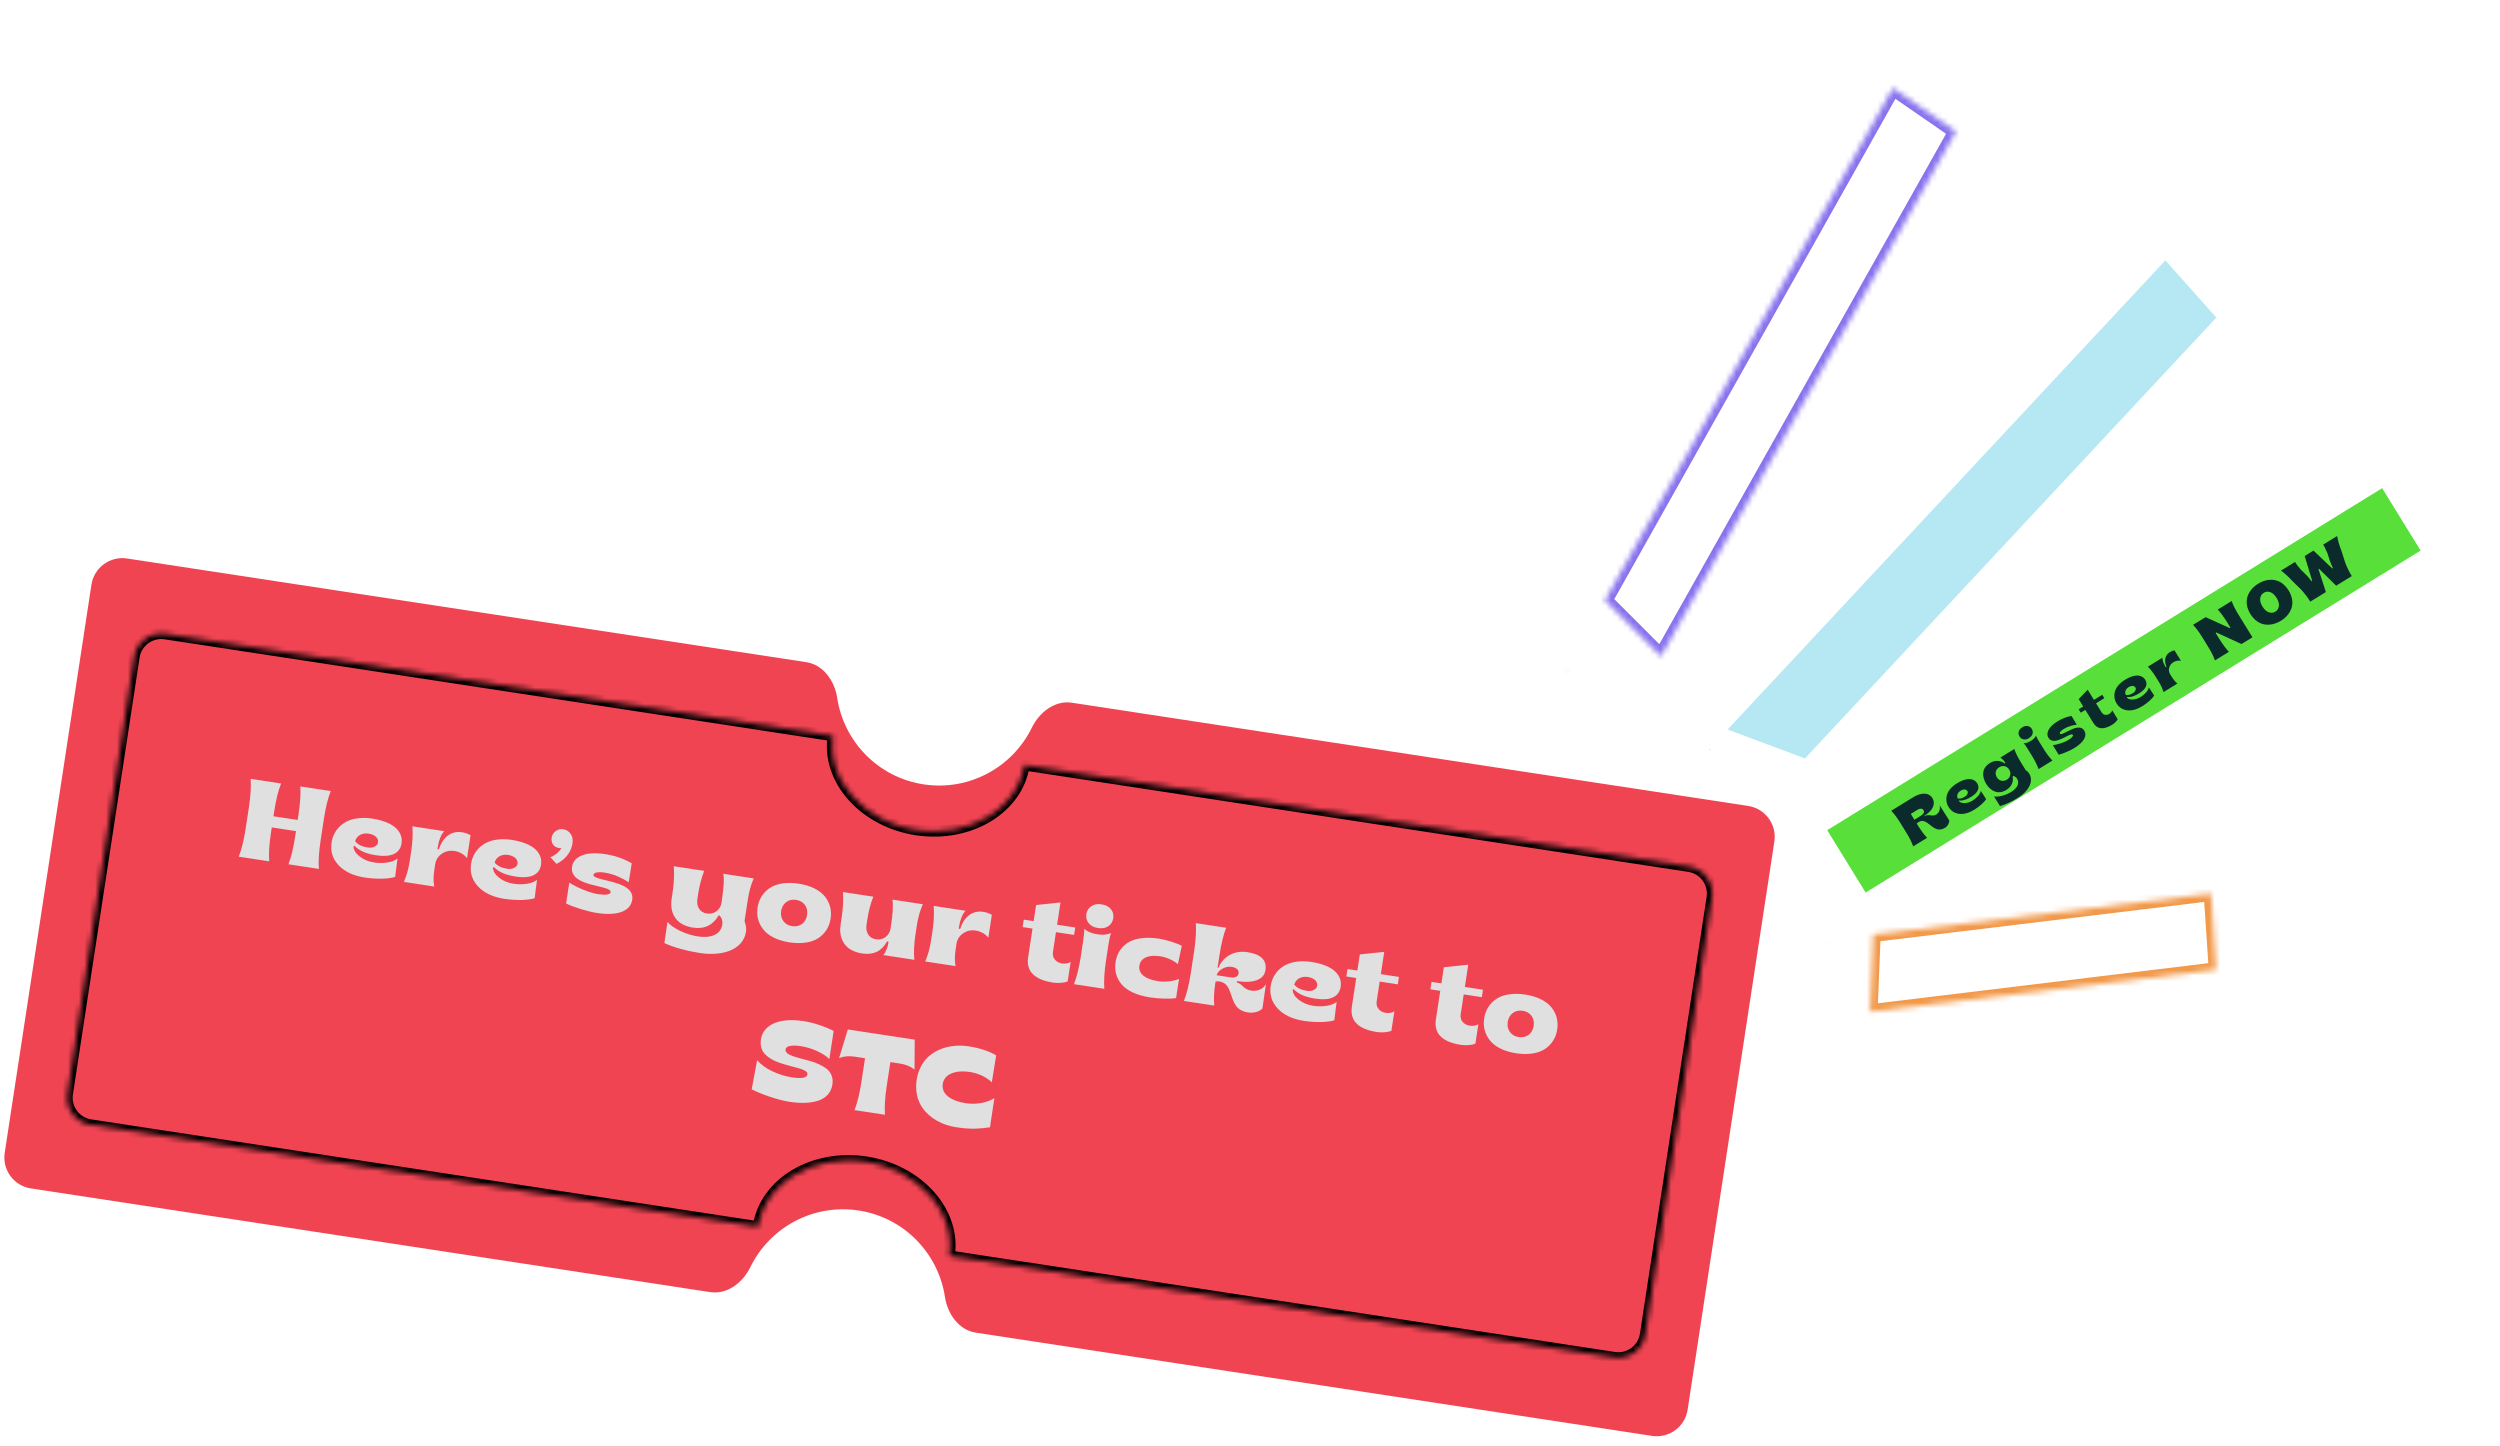<svg width="460" height="266" viewBox="0 0 460 266" fill="none" xmlns="http://www.w3.org/2000/svg">
<path fill-rule="evenodd" clip-rule="evenodd" d="M16.825 107.577C17.304 104.439 20.236 102.283 23.374 102.762L148.373 121.842C151.511 122.321 153.572 125.297 154.05 128.435C155.267 136.42 161.537 143.038 169.942 144.321C178.348 145.604 186.307 141.158 189.85 133.9C191.243 131.048 194.098 128.821 197.236 129.3L321.667 148.294C324.805 148.772 326.96 151.705 326.481 154.843L310.524 259.387C310.045 262.525 307.112 264.681 303.975 264.202L179.543 245.208C176.405 244.729 174.344 241.753 173.866 238.615C172.649 230.63 166.379 224.013 157.973 222.729C149.567 221.446 141.609 225.892 138.065 233.15C136.672 236.003 133.818 238.229 130.68 237.75L5.682 218.67C2.544 218.191 0.388 215.259 0.867 212.121L16.825 107.577Z" fill="#F14453"/>
<mask id="path-2-inside-1_698:8100" fill="white">
<path fill-rule="evenodd" clip-rule="evenodd" d="M188.459 140.752C187.227 148.823 178.357 154.164 168.648 152.682C158.939 151.2 152.067 143.456 153.299 135.385C153.299 135.385 153.298 135.385 153.298 135.385L30.427 116.63C27.674 116.21 25.103 118.1 24.683 120.852L12.415 201.226C11.994 203.978 13.885 206.55 16.637 206.97L139.509 225.725C139.509 225.725 139.51 225.725 139.51 225.725C140.742 217.654 149.611 212.312 159.32 213.794C169.03 215.276 175.902 223.021 174.67 231.092C174.67 231.092 174.67 231.092 174.67 231.092L297.009 249.766C299.761 250.186 302.333 248.295 302.753 245.543L315.021 165.17C315.441 162.417 313.551 159.846 310.798 159.426L188.459 140.752C188.459 140.752 188.459 140.752 188.459 140.752Z"/>
</mask>
<path d="M168.495 153.687C178.577 155.226 188.121 149.697 189.463 140.905L187.454 140.599C186.332 147.949 178.138 153.103 168.801 151.678L168.495 153.687ZM152.294 135.232C150.952 144.023 158.412 152.148 168.495 153.687L168.801 151.678C159.465 150.253 153.181 142.889 154.303 135.538L152.294 135.232ZM30.273 117.634L153.145 136.389L153.452 134.38L30.58 115.625L30.273 117.634ZM13.419 201.379L25.687 121.006L23.678 120.699L11.41 201.072L13.419 201.379ZM139.663 224.72L16.791 205.965L16.484 207.974L139.356 226.729L139.663 224.72ZM140.514 225.878C141.636 218.528 149.831 213.374 159.167 214.799L159.474 212.79C149.391 211.251 139.847 216.78 138.505 225.571L140.514 225.878ZM159.167 214.799C168.503 216.224 174.787 223.588 173.665 230.938L175.674 231.245C177.016 222.453 169.556 214.329 159.474 212.79L159.167 214.799ZM297.162 248.761L174.823 230.087L174.517 232.096L296.856 250.77L297.162 248.761ZM314.017 165.016L301.748 245.39L303.757 245.696L316.026 165.323L314.017 165.016ZM188.306 141.756L310.645 160.43L310.952 158.421L188.612 139.747L188.306 141.756ZM188.612 139.747C188.058 139.663 187.539 140.044 187.454 140.599L189.463 140.905C189.379 141.46 188.86 141.841 188.306 141.756L188.612 139.747ZM316.026 165.323C316.53 162.016 314.259 158.926 310.952 158.421L310.645 160.43C312.843 160.765 314.352 162.819 314.017 165.016L316.026 165.323ZM296.856 250.77C300.163 251.275 303.253 249.003 303.757 245.696L301.748 245.39C301.413 247.587 299.36 249.097 297.162 248.761L296.856 250.77ZM139.356 226.729C139.911 226.814 140.429 226.433 140.514 225.878L138.505 225.571C138.59 225.017 139.108 224.636 139.663 224.72L139.356 226.729ZM173.665 230.938C173.579 231.501 173.97 232.013 174.517 232.096L174.823 230.087C175.37 230.171 175.76 230.682 175.674 231.245L173.665 230.938ZM11.41 201.072C10.905 204.379 13.177 207.469 16.484 207.974L16.791 205.965C14.593 205.63 13.084 203.577 13.419 201.379L11.41 201.072ZM30.58 115.625C27.273 115.12 24.183 117.392 23.678 120.699L25.687 121.006C26.023 118.808 28.076 117.299 30.273 117.634L30.58 115.625ZM154.303 135.538C154.392 134.955 153.977 134.46 153.452 134.38L153.145 136.389C152.62 136.309 152.205 135.815 152.294 135.232L154.303 135.538Z" fill="black" mask="url(#path-2-inside-1_698:8100)"/>
<path d="M49.534 158.486C49.421 157.15 49.523 155.408 49.854 153.241L50.007 152.242L54.461 152.922L54.309 153.921C53.983 156.058 53.569 157.763 53.07 159.026L58.673 159.881C58.56 158.545 58.662 156.803 58.993 154.636L59.598 150.671C59.929 148.503 60.352 146.8 60.859 145.559L55.256 144.704C55.356 146.058 55.242 147.808 54.914 149.956L54.774 150.875L50.319 150.195L50.46 149.276C50.79 147.108 51.214 145.405 51.72 144.164L46.117 143.309C46.218 144.724 46.114 146.476 45.795 148.564L45.19 152.529C44.873 154.606 44.45 156.31 43.931 157.631L49.534 158.486ZM67.168 161.474C68.176 161.628 69.209 161.693 70.254 161.679C71.3 161.655 72.114 161.544 72.706 161.348L73.14 157.97C72.696 158.332 72.076 158.575 71.281 158.698C70.485 158.822 69.668 158.82 68.839 158.694C67.76 158.529 66.858 158.146 66.131 157.555C65.393 156.962 65.038 156.345 65.054 155.704L65.229 155.628C66.191 156.624 67.497 157.109 69.254 157.377C71.921 157.784 73.593 157.079 73.881 155.191C73.998 154.422 73.864 153.696 73.372 152.967C72.673 151.92 71.103 151.027 68.508 150.62C66.36 150.292 64.499 150.632 63.27 151.456C62.029 152.289 61.238 153.517 61.011 155.005C60.764 156.623 61.194 158.027 62.311 159.21C63.429 160.392 65.04 161.149 67.168 161.474ZM67.655 155.937C66.586 155.774 65.817 155.391 65.337 154.786C65.514 154.231 65.839 153.841 66.294 153.604C66.748 153.377 67.25 153.3 67.79 153.382C68.998 153.567 69.678 154.202 69.554 155.011C69.501 155.361 69.288 155.614 68.915 155.782C68.541 155.96 68.124 156.009 67.655 155.937ZM79.906 163.122C79.724 162.307 79.731 161.256 79.928 159.967L80.068 159.048C80.198 158.199 80.614 157.548 81.308 157.081C82.003 156.615 82.775 156.447 83.614 156.575C84.582 156.722 85.499 157.281 85.934 157.91L86.578 153.695C86.14 153.414 85.616 153.232 84.997 153.137C83.039 152.838 81.497 153.972 80.746 156.28L80.496 156.242L80.589 155.633C80.664 155.143 80.802 154.643 81.012 154.133C81.213 153.622 81.457 153.23 81.737 152.936L75.884 152.043C75.985 153.458 75.914 154.991 75.663 156.639L75.404 158.336C75.279 159.155 75.134 159.838 74.978 160.387C74.822 160.946 74.604 161.567 74.323 162.27L79.906 163.122ZM92.835 165.392C93.844 165.546 94.877 165.611 95.921 165.597C96.968 165.573 97.782 165.462 98.374 165.266L98.807 161.888C98.364 162.25 97.744 162.493 96.949 162.616C96.153 162.74 95.336 162.738 94.507 162.612C93.428 162.447 92.526 162.064 91.799 161.473C91.061 160.88 90.706 160.263 90.722 159.622L90.897 159.546C91.859 160.541 93.165 161.027 94.922 161.295C97.589 161.702 99.26 160.997 99.549 159.109C99.666 158.34 99.531 157.614 99.04 156.885C98.341 155.838 96.771 154.944 94.175 154.538C92.028 154.21 90.167 154.55 88.938 155.374C87.697 156.206 86.906 157.435 86.679 158.923C86.432 160.541 86.862 161.945 87.979 163.128C89.097 164.31 90.708 165.067 92.835 165.392ZM93.323 159.855C92.254 159.692 91.485 159.309 91.005 158.704C91.182 158.149 91.507 157.759 91.962 157.522C92.416 157.295 92.918 157.218 93.457 157.3C94.666 157.485 95.346 158.12 95.222 158.929C95.169 159.279 94.956 159.532 94.583 159.7C94.209 159.878 93.792 159.927 93.323 159.855ZM102.402 158.962C103.997 158.153 105.089 156.827 105.334 155.219C105.444 154.5 105.331 153.9 104.995 153.42C104.649 152.948 104.191 152.664 103.622 152.577C103.122 152.5 102.666 152.615 102.251 152.919C101.825 153.233 101.58 153.635 101.504 154.134C101.429 154.623 101.518 155.046 101.77 155.401C102.023 155.756 102.369 155.963 102.809 156.03C103.018 156.062 103.181 156.066 103.287 156.041C103.122 156.384 102.836 156.719 102.429 157.045C102.021 157.371 101.639 157.599 101.274 157.717L102.402 158.962ZM109.804 167.982C111.722 168.275 113.244 168.211 114.383 167.781C115.521 167.352 116.166 166.613 116.329 165.544C116.577 163.987 115.251 163.1 113.704 162.588C111.618 161.861 109.092 161.67 109.2 160.96C109.262 160.551 110.036 160.373 111.244 160.557C112.093 160.687 112.925 160.926 113.729 161.284C114.533 161.642 115.184 161.996 115.682 162.348L116.237 158.846C114.772 157.999 113.162 157.436 111.404 157.168C109.576 156.889 108.134 156.965 107.076 157.397C106.008 157.836 105.402 158.521 105.259 159.46C104.671 163.315 112.565 162.752 112.35 164.16C112.281 164.609 111.444 164.737 110.036 164.522C109.287 164.408 108.398 164.139 107.377 163.728C106.347 163.315 105.475 162.865 104.75 162.397L104.163 166.242C104.798 166.564 105.697 166.905 106.868 167.268C108.03 167.619 109.015 167.862 109.804 167.982ZM128.832 175.363C132.857 175.977 136.748 174.793 137.257 171.457C137.35 170.848 137.264 170.201 136.991 169.515L137.592 165.58C137.721 164.731 137.868 164.038 138.025 163.48C138.181 162.921 138.397 162.31 138.675 161.627L133.072 160.772C133.181 161.197 133.215 161.846 133.152 162.726C133.09 163.605 132.999 164.399 132.892 165.098L132.763 166.08C132.662 166.739 132.357 167.265 131.859 167.649C131.35 168.041 130.755 168.185 130.066 168.08C129.397 167.978 128.921 167.681 128.619 167.185C128.315 166.699 128.212 166.101 128.319 165.401L128.465 164.443C128.681 163.024 129.049 161.619 129.567 160.237L123.984 159.384C124.088 160.913 124.015 162.527 123.756 164.225L123.59 165.313C123.369 166.762 123.594 167.961 124.267 168.912C124.939 169.863 126.024 170.458 127.532 170.688C129.679 171.016 131.242 170.15 132.207 168.448L132.437 168.483C132.844 168.964 132.997 169.499 132.906 170.098C132.769 170.997 132.292 171.639 131.489 172.018C130.685 172.396 129.658 172.494 128.42 172.305C127.341 172.141 126.267 171.813 125.198 171.313C124.13 170.813 123.337 170.252 122.818 169.631L122.245 173.519C122.996 173.889 123.994 174.246 125.22 174.587C126.446 174.927 127.643 175.181 128.832 175.363ZM145.28 173.397C147.517 173.738 149.396 173.412 150.627 172.578C151.848 171.742 152.606 170.529 152.836 169.021C153.066 167.513 152.705 166.129 151.789 164.967C150.863 163.804 149.176 162.933 146.949 162.594C144.712 162.252 142.833 162.578 141.612 163.414C140.381 164.248 139.623 165.461 139.393 166.969C139.163 168.477 139.524 169.861 140.45 171.025C141.366 172.186 143.053 173.057 145.28 173.397ZM145.736 170.411C145.026 170.302 144.492 169.986 144.123 169.459C143.752 168.943 143.621 168.33 143.728 167.631C143.834 166.932 144.142 166.386 144.652 165.994C145.16 165.611 145.764 165.469 146.473 165.577C147.203 165.688 147.747 166.006 148.118 166.523C148.478 167.038 148.61 167.65 148.502 168.36C148.393 169.069 148.085 169.614 147.587 169.998C147.079 170.381 146.465 170.522 145.736 170.411ZM158.653 175.438C160.72 175.754 162.244 175.015 163.222 173.223L163.492 173.264L163.454 173.514C163.324 174.363 163.017 175.103 162.542 175.736L168.235 176.604C168.11 175.216 168.18 173.683 168.436 172.005L168.693 170.328C168.819 169.499 168.967 168.796 169.134 168.238C169.291 167.68 169.518 167.06 169.796 166.377L164.193 165.522C164.291 165.956 164.313 166.613 164.259 167.505C164.193 168.404 164.116 169.179 164.013 169.848L163.864 170.827C163.763 171.486 163.468 172.014 162.97 172.397C162.471 172.791 161.876 172.936 161.187 172.831C160.518 172.728 160.042 172.431 159.74 171.935C159.436 171.449 159.333 170.851 159.44 170.152L159.586 169.193C159.821 167.655 160.188 166.25 160.688 164.987L155.105 164.135C155.206 165.55 155.123 167.163 154.847 168.97L154.681 170.059C154.46 171.507 154.685 172.707 155.368 173.659C156.05 174.612 157.145 175.208 158.653 175.438ZM175.826 177.763C175.644 176.948 175.651 175.897 175.847 174.608L175.988 173.69C176.117 172.841 176.534 172.189 177.228 171.722C177.923 171.256 178.695 171.088 179.533 171.216C180.502 171.364 181.419 171.923 181.854 172.551L182.497 168.336C182.06 168.055 181.536 167.873 180.917 167.778C178.959 167.48 177.417 168.614 176.666 170.921L176.416 170.883L176.509 170.274C176.584 169.784 176.721 169.284 176.932 168.775C177.133 168.264 177.376 167.872 177.657 167.577L171.804 166.684C171.905 168.099 171.834 169.632 171.583 171.28L171.323 172.978C171.198 173.797 171.053 174.48 170.898 175.028C170.741 175.587 170.524 176.208 170.243 176.911L175.826 177.763ZM193.799 180.803C194.238 180.87 194.707 180.88 195.203 180.844C195.689 180.805 196.112 180.716 196.447 180.594L196.996 176.998C196.662 177.244 195.999 177.368 195.43 177.281C194.881 177.197 194.436 176.965 194.107 176.578C193.776 176.2 193.656 175.712 193.746 175.123L194.297 171.517L197.632 172.026L197.841 170.658L194.505 170.149L195.13 166.054L190.644 166.524L190.191 169.49L188.373 169.213L188.164 170.581L189.982 170.859L189.179 176.122C188.784 178.709 190.323 180.272 193.799 180.803ZM203.928 170.422C204.44 170.081 204.739 169.595 204.835 168.966C204.932 168.327 204.793 167.764 204.406 167.286C204.019 166.808 203.451 166.517 202.692 166.401C201.933 166.285 201.303 166.393 200.801 166.736C200.289 167.076 199.988 167.572 199.891 168.211C199.795 168.841 199.935 169.394 200.322 169.872C200.699 170.348 201.268 170.639 202.027 170.755C202.786 170.871 203.416 170.763 203.928 170.422ZM203.191 181.94C203.091 180.525 203.195 178.772 203.512 176.695L203.943 173.869C204.086 172.93 204.249 172.198 204.423 171.663C203.791 171.985 202.96 172.073 201.911 171.913C200.863 171.753 200.066 171.417 199.499 170.911C199.522 171.364 199.459 172.111 199.299 173.16L198.868 175.986C198.55 178.064 198.127 179.767 197.608 181.088L203.191 181.94ZM211.647 183.527C212.396 183.642 213.254 183.711 214.219 183.746C215.186 183.771 215.917 183.74 216.402 183.64L216.939 180.124C216.425 180.342 215.799 180.492 215.073 180.565C214.346 180.638 213.673 180.627 213.064 180.534C210.667 180.169 209.427 179.121 209.645 177.693C209.864 176.254 211.299 175.625 213.457 175.954C214.086 176.05 214.711 176.238 215.332 176.527C215.952 176.816 216.418 177.112 216.729 177.415L217.447 174.049C217.037 173.792 216.382 173.529 215.493 173.26C214.594 172.99 213.865 172.808 213.296 172.721C210.779 172.337 208.76 172.642 207.499 173.471C206.227 174.309 205.502 175.507 205.27 177.025C205.039 178.543 205.373 179.902 206.339 181.072C207.294 182.25 209.13 183.143 211.647 183.527ZM229.641 186.294C230.16 186.374 230.676 186.34 231.179 186.192C231.681 186.054 232.052 185.834 232.29 185.544L232.93 181.083C232.442 181.939 231.482 182.467 230.174 182.267C229.545 182.171 229.005 181.823 228.724 181.525C228.432 181.225 228.005 180.873 227.572 180.766L227.61 180.516L227.72 180.533C229.168 180.754 230.353 180.69 231.275 180.34C232.186 179.999 232.709 179.384 232.845 178.495C233.122 176.677 232.023 175.579 229.536 175.2C228.317 175.014 227.228 175.185 226.267 175.723C225.296 176.259 224.614 177.044 224.201 178.075L224.032 178.049L224.372 175.822C224.699 173.674 225.113 171.969 225.612 170.707L220.029 169.855C220.13 171.27 220.026 173.022 219.707 175.11L219.102 179.075C218.785 181.152 218.362 182.856 217.843 184.177L223.426 185.029C223.315 183.816 223.369 182.526 223.577 181.158L223.664 180.589C223.925 180.557 224.161 180.552 224.36 180.583C225.659 180.781 226.092 181.757 226.449 182.833C226.685 183.564 226.956 184.331 227.36 184.965C227.763 185.609 228.552 186.128 229.641 186.294ZM223.86 179.443C223.994 178.963 224.343 178.556 224.911 178.244C225.48 177.933 226.06 177.817 226.649 177.907C227.498 178.036 227.994 178.47 227.901 179.079C227.804 179.718 227.285 179.966 226.357 179.824L223.86 179.443ZM239.971 187.851C240.98 188.005 242.012 188.07 243.057 188.056C244.103 188.032 244.917 187.921 245.509 187.725L245.943 184.347C245.499 184.709 244.88 184.951 244.084 185.075C243.289 185.199 242.471 185.197 241.642 185.07C240.564 184.906 239.661 184.523 238.934 183.931C238.197 183.338 237.841 182.722 237.857 182.081L238.032 182.005C238.994 183 240.3 183.486 242.058 183.754C244.725 184.161 246.396 183.455 246.684 181.568C246.801 180.799 246.667 180.073 246.175 179.344C245.477 178.297 243.906 177.403 241.311 176.997C239.164 176.669 237.303 177.009 236.073 177.833C234.832 178.665 234.042 179.894 233.815 181.382C233.568 183 233.997 184.404 235.115 185.587C236.232 186.769 237.844 187.526 239.971 187.851ZM240.458 182.314C239.39 182.151 238.62 181.768 238.14 181.163C238.317 180.608 238.642 180.218 239.098 179.981C239.551 179.753 240.054 179.677 240.593 179.759C241.801 179.944 242.481 180.579 242.358 181.388C242.304 181.737 242.092 181.991 241.719 182.159C241.344 182.337 240.928 182.386 240.458 182.314ZM253.364 189.895C253.804 189.962 254.272 189.972 254.769 189.936C255.255 189.897 255.677 189.809 256.013 189.686L256.561 186.09C256.228 186.336 255.565 186.46 254.996 186.373C254.446 186.289 254.001 186.057 253.672 185.67C253.341 185.292 253.222 184.804 253.312 184.215L253.862 180.609L257.198 181.118L257.407 179.75L254.071 179.241L254.696 175.146L250.209 175.616L249.756 178.582L247.938 178.305L247.73 179.673L249.547 179.951L248.744 185.214C248.349 187.801 249.889 189.364 253.364 189.895ZM268.825 192.255C269.264 192.322 269.733 192.332 270.229 192.295C270.715 192.257 271.138 192.168 271.473 192.046L272.022 188.45C271.688 188.696 271.025 188.82 270.456 188.733C269.907 188.649 269.462 188.417 269.133 188.03C268.802 187.652 268.682 187.164 268.772 186.575L269.322 182.969L272.658 183.478L272.867 182.11L269.531 181.601L270.156 177.506L265.67 177.976L265.217 180.942L263.399 180.665L263.19 182.033L265.008 182.311L264.204 187.574C263.81 190.161 265.349 191.724 268.825 192.255ZM278.972 193.804C281.209 194.145 283.089 193.819 284.32 192.985C285.541 192.149 286.298 190.936 286.529 189.428C286.759 187.92 286.398 186.536 285.481 185.374C284.555 184.211 282.869 183.34 280.642 183C278.404 182.659 276.525 182.985 275.304 183.821C274.073 184.655 273.316 185.868 273.085 187.376C272.855 188.884 273.216 190.268 274.142 191.431C275.059 192.593 276.745 193.464 278.972 193.804ZM279.428 190.817C278.719 190.709 278.185 190.393 277.815 189.866C277.445 189.35 277.313 188.737 277.42 188.038C277.527 187.339 277.835 186.793 278.344 186.4C278.852 186.018 279.457 185.875 280.166 185.984C280.895 186.095 281.439 186.413 281.81 186.929C282.171 187.444 282.302 188.057 282.194 188.766C282.086 189.476 281.778 190.021 281.28 190.405C280.771 190.787 280.157 190.929 279.428 190.817ZM145.268 202.731C147.376 203.053 149.154 202.987 150.586 202.511C152.008 202.033 152.939 201.02 153.165 199.542C153.354 198.303 152.906 197.285 152.102 196.661C151.297 196.047 150.171 195.518 149.021 195.22C146.723 194.542 144.373 194.204 144.545 193.075C144.595 192.745 144.882 192.544 145.397 192.449C145.912 192.354 146.554 192.37 147.333 192.489C148.361 192.646 149.367 192.953 150.342 193.398C151.316 193.843 152.069 194.336 152.601 194.867L153.391 189.693C152.71 189.334 151.864 188.98 150.845 188.63C149.825 188.28 148.81 188.033 147.821 187.882C146.443 187.672 145.2 187.646 144.101 187.815C142.992 187.983 142.067 188.353 141.332 188.946C140.598 189.539 140.153 190.31 140.007 191.268C139.835 192.397 140.156 193.376 140.795 194.005C141.434 194.644 142.333 195.18 143.344 195.518C145.825 196.408 148.729 196.667 148.573 197.686C148.476 198.325 147.528 198.508 145.74 198.235C144.512 198.047 143.311 197.68 142.147 197.134C140.974 196.587 140.036 195.902 139.313 195.077L138.312 200.433C139.23 200.91 140.366 201.37 141.718 201.821C143.07 202.273 144.25 202.576 145.268 202.731ZM162.831 205.115C162.73 203.7 162.834 201.948 163.151 199.87L163.829 195.426L165.607 195.697C166.666 195.859 167.55 196.229 168.27 196.799L168.313 191.296L155.998 189.417L154.397 194.681C155.235 194.349 156.189 194.26 157.258 194.423L159.165 194.714L158.487 199.158C158.17 201.236 157.746 202.939 157.228 204.26L162.831 205.115ZM175.98 207.419C177.188 207.603 178.269 207.687 179.231 207.68C180.184 207.662 181.158 207.576 182.153 207.421L182.971 202.058C182.304 202.477 181.503 202.774 180.567 202.948C179.63 203.122 178.657 203.136 177.658 202.984C175.222 202.612 173.161 201.449 173.466 199.452C173.604 198.543 174.142 197.899 175.07 197.51C175.997 197.13 177.135 197.038 178.474 197.242C179.263 197.363 180.033 197.603 180.776 197.961C181.507 198.328 182.08 198.723 182.495 199.154L183.292 194.196C182.743 193.847 182.016 193.521 181.123 193.211C180.228 192.911 179.282 192.685 178.273 192.531C176.585 192.273 174.904 192.374 173.324 192.95C172.534 193.239 171.82 193.631 171.193 194.117C169.929 195.1 168.971 196.691 168.668 198.679C168.363 200.676 168.791 202.489 169.705 203.804C171.077 205.792 173.469 207.066 175.98 207.419Z" fill="#E0E0E0"/>
<mask id="path-5-inside-2_698:8100" fill="white">
<path fill-rule="evenodd" clip-rule="evenodd" d="M305.621 120.791L359.895 24.199L348.296 16.186L295.314 110.479L305.621 120.791ZM288.119 123.283L288.029 123.444L288.417 123.662L288.119 123.283Z"/>
</mask>
<path d="M305.621 120.791L304.645 121.768L305.933 123.056L306.825 121.468L305.621 120.791ZM359.895 24.199L361.099 24.875L361.715 23.778L360.68 23.063L359.895 24.199ZM348.296 16.186L349.08 15.05L347.834 14.189L347.092 15.51L348.296 16.186ZM295.314 110.479L294.11 109.803L293.597 110.715L294.337 111.455L295.314 110.479ZM288.029 123.444L286.825 122.768L286.149 123.971L287.353 124.648L288.029 123.444ZM288.119 123.283L289.205 122.43L287.928 120.805L286.916 122.607L288.119 123.283ZM288.417 123.662L287.741 124.866L289.503 122.809L288.417 123.662ZM306.825 121.468L361.099 24.875L358.691 23.523L304.418 120.115L306.825 121.468ZM360.68 23.063L349.08 15.05L347.511 17.322L359.11 25.335L360.68 23.063ZM347.092 15.51L294.11 109.803L296.517 111.156L349.499 16.863L347.092 15.51ZM294.337 111.455L304.645 121.768L306.598 119.815L296.29 109.503L294.337 111.455ZM289.233 124.12L289.323 123.959L286.916 122.607L286.825 122.768L289.233 124.12ZM289.093 122.458L288.705 122.24L287.353 124.648L287.741 124.866L289.093 122.458ZM287.034 124.136L287.331 124.515L289.503 122.809L289.205 122.43L287.034 124.136Z" fill="#8972ED" mask="url(#path-5-inside-2_698:8100)"/>
<mask id="path-7-inside-3_698:8100" fill="white">
<path fill-rule="evenodd" clip-rule="evenodd" d="M344.091 186.166L407.794 178.436L406.853 164.409L344.666 171.955L344.091 186.166ZM336.222 172.98L336.116 172.993L336.17 173.435L336.222 172.98Z"/>
</mask>
<path d="M344.091 186.166L342.712 186.11L342.646 187.732L344.258 187.536L344.091 186.166ZM407.794 178.436L407.961 179.806L409.26 179.649L409.172 178.343L407.794 178.436ZM406.853 164.409L408.23 164.317L408.133 162.863L406.687 163.039L406.853 164.409ZM344.666 171.955L344.5 170.585L343.334 170.726L343.287 171.899L344.666 171.955ZM336.116 172.993L335.95 171.622L334.579 171.788L334.745 173.159L336.116 172.993ZM336.222 172.98L337.594 173.138L337.795 171.398L336.056 171.609L336.222 172.98ZM336.17 173.435L334.799 173.601L337.541 173.593L336.17 173.435ZM344.258 187.536L407.961 179.806L407.628 177.065L343.925 184.795L344.258 187.536ZM409.172 178.343L408.23 164.317L405.475 164.502L406.417 178.528L409.172 178.343ZM406.687 163.039L344.5 170.585L344.832 173.326L407.019 165.78L406.687 163.039ZM343.287 171.899L342.712 186.11L345.471 186.221L346.046 172.011L343.287 171.899ZM336.282 174.363L336.388 174.351L336.056 171.609L335.95 171.622L336.282 174.363ZM337.54 173.269L337.487 172.826L334.745 173.159L334.799 173.601L337.54 173.269ZM334.851 172.822L334.798 173.277L337.541 173.593L337.594 173.138L334.851 172.822Z" fill="#F2994A" mask="url(#path-7-inside-3_698:8100)"/>
<path fill-rule="evenodd" clip-rule="evenodd" d="M398.431 47.904L317.876 134.232L332.113 139.555L407.807 58.436L398.431 47.904ZM314.479 137.872L314.606 137.736L314.807 138.177L314.479 137.872Z" fill="#B6E8F3"/>
<rect x="336.203" y="152.751" width="119.946" height="13.484" transform="rotate(-31.643 336.203 152.751)" fill="#58DF3A"/>
<path d="M357.9 152.308C358.133 152.164 358.322 151.959 358.47 151.698C358.613 151.44 358.676 151.193 358.657 150.959L356.902 148.172C357.042 148.961 356.819 149.54 356.23 149.903C355.978 150.058 355.677 150.08 355.401 150.042C355.004 149.99 354.547 149.893 354.077 150.183L354.059 150.195L354.025 150.14L354.107 150.089C354.587 149.794 354.972 149.468 355.266 149.117C355.56 148.765 355.739 148.391 355.799 147.988C355.863 147.589 355.778 147.207 355.55 146.837C355.328 146.476 355.025 146.24 354.636 146.121C353.86 145.893 352.937 146.134 351.964 146.734L347.99 149.183C348.517 149.721 349.077 150.466 349.666 151.421L350.783 153.234C351.369 154.184 351.782 155.019 352.026 155.732L354.589 154.153C354.062 153.615 353.502 152.87 352.916 151.92L352.68 151.536C352.742 151.453 352.866 151.358 353.053 151.243C353.793 150.787 354.393 151.218 355.032 151.712C355.819 152.336 356.666 153.075 357.9 152.308ZM351.585 149.759L352.836 148.988C353.279 148.715 353.724 148.731 353.924 149.055C354.138 149.402 353.945 149.786 353.452 150.09L352.246 150.833L351.585 149.759ZM363.256 148.995C363.718 148.71 364.158 148.382 364.576 148.017C364.991 147.648 365.283 147.324 365.455 147.041L364.47 145.524C364.415 145.823 364.247 146.134 363.968 146.458C363.688 146.781 363.357 147.061 362.977 147.295C362.484 147.599 361.987 147.754 361.49 147.764C360.987 147.778 360.632 147.65 360.418 147.385L360.463 147.294C361.194 147.367 361.89 147.114 362.693 146.619C363.913 145.868 364.347 145.008 363.815 144.144C363.598 143.793 363.295 143.545 362.845 143.419C362.202 143.235 361.26 143.413 360.069 144.14C359.087 144.745 358.451 145.522 358.236 146.278C358.02 147.042 358.122 147.811 358.541 148.491C358.997 149.231 359.653 149.652 360.512 149.747C361.371 149.841 362.283 149.594 363.256 148.995ZM361.551 146.586C361.062 146.887 360.619 146.996 360.217 146.916C360.098 146.631 360.096 146.361 360.198 146.109C360.304 145.861 360.481 145.657 360.728 145.505C361.28 145.165 361.774 145.188 362.002 145.558C362.1 145.718 362.101 145.894 362.008 146.09C361.918 146.291 361.766 146.453 361.551 146.586ZM371.298 146.799C373.139 145.665 374.307 143.848 373.367 142.323C373.215 142.076 373.002 141.874 372.735 141.717L371.871 140.314C371.285 139.364 370.872 138.529 370.628 137.816L368.074 139.39C368.294 139.551 368.455 139.691 368.572 139.808C368.686 139.933 368.807 140.098 368.934 140.303L368.998 140.408L368.875 140.484C368.076 139.893 367.089 139.814 366.12 140.411C365.394 140.859 364.986 141.495 364.92 142.165C364.85 142.839 365.036 143.55 365.461 144.239C365.886 144.929 366.432 145.406 367.062 145.641C367.69 145.884 368.439 145.801 369.166 145.353C370.157 144.742 370.515 143.81 370.327 142.841L370.432 142.776C370.748 142.859 370.979 143.019 371.128 143.261C371.384 143.677 371.413 144.101 371.22 144.535C371.024 144.964 370.643 145.357 370.081 145.703C369.587 146.007 369.04 146.243 368.436 146.408C367.831 146.572 367.317 146.618 366.894 146.545L367.998 148.316C368.429 148.208 368.951 148.012 369.565 147.729C370.178 147.445 370.755 147.134 371.298 146.799ZM369.274 143.453C368.922 143.669 368.579 143.736 368.241 143.648C367.899 143.563 367.627 143.358 367.425 143.029C367.216 142.691 367.15 142.348 367.228 142.004C367.301 141.662 367.515 141.386 367.866 141.169C368.209 140.958 368.546 140.901 368.884 140.989C369.222 141.077 369.494 141.294 369.699 141.627C369.894 141.943 369.955 142.277 369.88 142.626C369.805 142.974 369.603 143.25 369.274 143.453ZM373.987 135.027C374.077 134.714 374.032 134.414 373.854 134.126C373.674 133.834 373.424 133.654 373.104 133.593C372.783 133.533 372.452 133.61 372.105 133.824C371.758 134.038 371.54 134.298 371.455 134.609C371.365 134.923 371.413 135.227 371.593 135.52C371.771 135.807 372.018 135.983 372.339 136.044C372.655 136.107 372.985 136.029 373.332 135.816C373.679 135.602 373.897 135.341 373.987 135.027ZM377.647 139.944C377.12 139.405 376.56 138.66 375.974 137.71L375.178 136.417C374.913 135.988 374.728 135.636 374.614 135.36C374.469 135.707 374.163 136.028 373.683 136.324C373.204 136.619 372.766 136.757 372.362 136.747C372.527 136.923 372.759 137.247 373.054 137.726L373.851 139.019C374.436 139.969 374.85 140.804 375.094 141.517L377.647 139.944ZM381.683 137.639C382.56 137.099 383.155 136.55 383.468 135.985C383.782 135.42 383.788 134.899 383.487 134.41C383.053 133.695 382.211 133.791 381.409 134.115C380.314 134.538 379.226 135.328 379.026 135.004C378.911 134.817 379.162 134.479 379.715 134.138C380.103 133.899 380.522 133.71 380.971 133.579C381.419 133.447 381.805 133.367 382.127 133.339L381.149 131.73C380.264 131.89 379.419 132.216 378.615 132.711C377.779 133.226 377.221 133.753 376.942 134.291C376.66 134.836 376.65 135.321 376.915 135.75C378.001 137.513 381.004 134.573 381.401 135.217C381.527 135.422 381.232 135.762 380.588 136.159C380.246 136.37 379.793 136.567 379.239 136.751C378.68 136.938 378.172 137.055 377.718 137.115L378.801 138.873C379.169 138.785 379.65 138.615 380.249 138.359C380.84 138.102 381.322 137.861 381.683 137.639ZM388.661 133.339C388.862 133.215 389.056 133.058 389.244 132.873C389.428 132.69 389.568 132.509 389.662 132.344L388.649 130.7C388.598 130.914 388.372 131.192 388.112 131.352C387.86 131.507 387.601 131.566 387.334 131.523C387.071 131.483 386.854 131.327 386.688 131.057L385.672 129.408L387.198 128.468L386.812 127.843L385.287 128.783L384.133 126.91L382.478 128.642L383.314 129.999L382.482 130.511L382.868 131.137L383.699 130.624L385.182 133.031C385.911 134.214 387.072 134.318 388.661 133.339ZM394.174 129.942C394.635 129.658 395.075 129.33 395.493 128.965C395.909 128.596 396.2 128.271 396.373 127.988L395.387 126.472C395.332 126.77 395.165 127.082 394.885 127.405C394.606 127.729 394.274 128.009 393.895 128.242C393.402 128.546 392.905 128.701 392.407 128.712C391.905 128.725 391.549 128.598 391.335 128.332L391.38 128.242C392.112 128.314 392.807 128.062 393.611 127.566C394.83 126.815 395.264 125.955 394.733 125.092C394.516 124.74 394.212 124.493 393.762 124.366C393.12 124.182 392.177 124.36 390.987 125.087C390.005 125.693 389.368 126.469 389.153 127.226C388.937 127.989 389.039 128.758 389.458 129.439C389.914 130.178 390.571 130.599 391.429 130.694C392.288 130.789 393.201 130.542 394.174 129.942ZM392.468 127.533C391.98 127.834 391.537 127.943 391.135 127.864C391.015 127.578 391.013 127.308 391.116 127.056C391.221 126.808 391.398 126.604 391.645 126.452C392.198 126.112 392.691 126.136 392.919 126.505C393.018 126.665 393.019 126.841 392.925 127.037C392.835 127.238 392.683 127.401 392.468 127.533ZM400.645 125.771C400.292 125.504 399.933 125.076 399.57 124.486L399.311 124.066C399.072 123.678 399.016 123.271 399.137 122.844C399.258 122.416 399.513 122.083 399.897 121.846C400.34 121.573 400.903 121.485 401.295 121.59L400.107 119.662C399.834 119.699 399.559 119.805 399.276 119.979C398.38 120.531 398.146 121.52 398.634 122.712L398.52 122.783L398.349 122.504C398.211 122.28 398.095 122.031 398.005 121.752C397.91 121.476 397.874 121.234 397.887 121.018L395.21 122.667C395.737 123.206 396.235 123.851 396.7 124.604L397.178 125.381C397.409 125.755 397.585 126.082 397.711 126.357C397.839 126.637 397.964 126.963 398.092 127.344L400.645 125.771ZM410.112 119.937C409.903 119.732 409.625 119.393 409.272 118.911C408.918 118.43 408.608 117.978 408.347 117.553L407.679 116.471L407.816 116.386L412.441 118.502L414.451 117.263L411.876 113.084C411.265 112.093 410.851 111.258 410.63 110.582L408.067 112.161C408.266 112.36 408.53 112.676 408.861 113.121C409.192 113.566 409.475 113.984 409.714 114.372L410.401 115.487L410.268 115.568L405.84 113.558L403.514 114.967C404.041 115.505 404.601 116.25 405.189 117.205L406.306 119.018C406.892 119.968 407.306 120.803 407.55 121.516L410.112 119.937ZM419.698 114.213C420.68 113.608 421.351 112.785 421.654 111.835C421.953 110.888 421.784 109.745 421.106 108.644C420.562 107.763 419.841 107.155 419.087 106.882C417.94 106.473 416.67 106.683 415.501 107.403C414.514 108.011 413.837 108.844 413.535 109.787C413.232 110.736 413.396 111.883 414.072 112.979C414.75 114.079 415.7 114.742 416.685 114.897C417.665 115.056 418.711 114.821 419.698 114.213ZM418.67 112.546C418.291 112.78 417.885 112.816 417.454 112.659C417.019 112.505 416.631 112.151 416.296 111.608C415.961 111.064 415.823 110.564 415.876 110.109C415.93 109.653 416.152 109.308 416.531 109.075C416.906 108.844 417.309 108.803 417.74 108.96C418.17 109.117 418.556 109.466 418.89 110.009C419.225 110.553 419.367 111.058 419.313 111.513C419.26 111.968 419.045 112.315 418.67 112.546ZM427.964 108.936L426.595 104.72L426.704 104.652L429.855 107.771L432.737 105.995C432.535 105.697 432.322 105.311 432.088 104.838C431.853 104.365 431.658 103.906 431.495 103.458L430.842 101.396C430.429 100.327 430.157 99.405 430.035 98.623L427.472 100.202C427.637 100.46 427.893 100.977 428.237 101.76L428.747 103.355C428.787 103.45 428.842 103.58 428.912 103.745C429.043 104.08 429.134 104.289 429.257 104.541L429.152 104.605L425.677 101.308L424.061 102.305L425.448 106.888L425.348 106.95C425.295 106.875 425.015 106.544 424.512 105.952L423.327 104.786C422.8 104.166 422.453 103.705 422.284 103.4L419.708 104.987C420.344 105.446 421.054 106.098 421.836 106.947L423.384 108.457C423.706 108.806 424.027 109.194 424.346 109.609C424.663 110.031 424.912 110.395 425.091 110.706L427.964 108.936Z" fill="#0A2A2B"/>
</svg>
